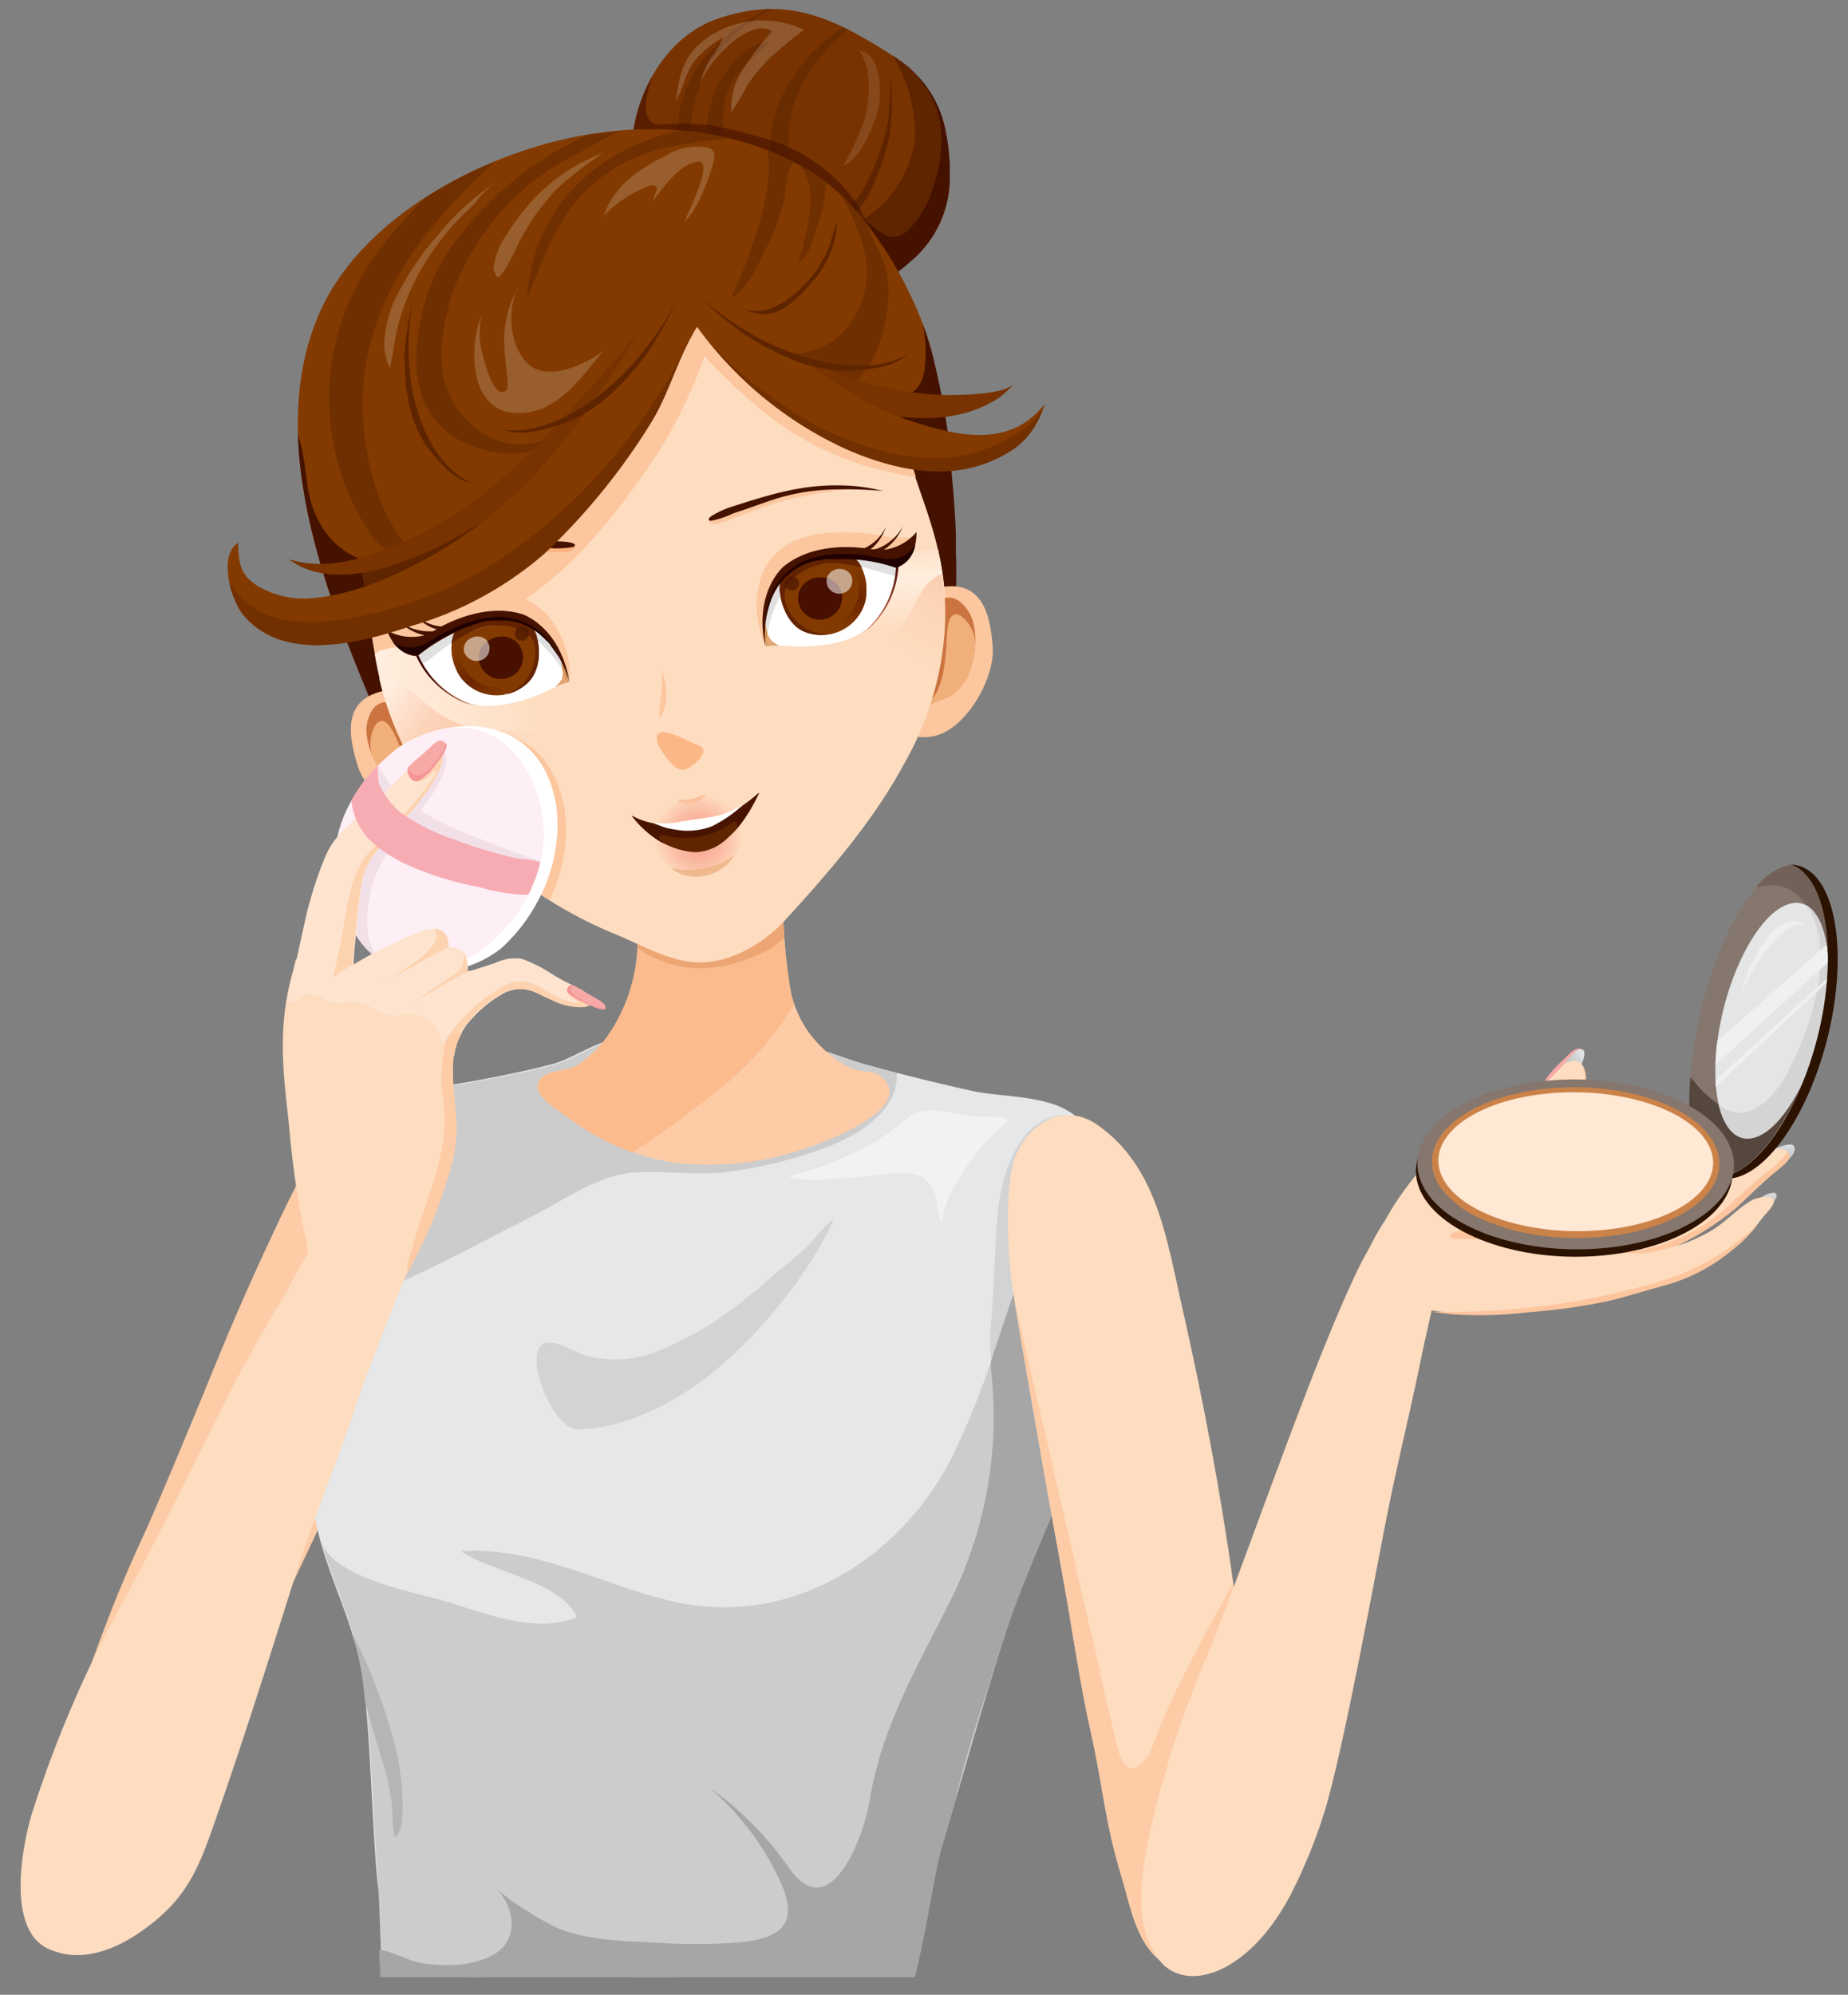 <svg xmlns="http://www.w3.org/2000/svg" xmlns:xlink="http://www.w3.org/1999/xlink" viewBox="-1.93 -0.86 172.62 186.27"><rect x="-1.93" y="-0.86" width="172.62" height="186.27" fill="#808080" stroke="none"/><defs><linearGradient id="a" x1="159.63" y1="101.39" x2="159.6" y2="102.66" gradientUnits="userSpaceOnUse"><stop offset="0" stop-color="#e2e3e4"/><stop offset=".52" stop-color="#d2d3d5"/><stop offset="1" stop-color="#c9cacc"/></linearGradient><linearGradient id="e" x1="163.71" y1="102.27" x2="163.44" y2="104.19" xlink:href="#a"/><linearGradient id="f" x1="164.15" y1="105.84" x2="164.3" y2="107.46" xlink:href="#a"/><linearGradient id="g" x1="162.89" y1="110.43" x2="163.17" y2="111.55" xlink:href="#a"/><linearGradient id="h" x1="146.04" y1="97.8" x2="144.99" y2="98.58" xlink:href="#a"/><linearGradient id="i" x1="16.89" y1="-358.13" x2="32.94" y2="-358.13" gradientTransform="rotate(-10.53 2321.58 -236.897)" gradientUnits="userSpaceOnUse"><stop offset="0" stop-color="#ffeedf"/><stop offset="1" stop-color="#fedcbf"/></linearGradient><linearGradient id="b" x1="26.76" y1="-347.9" x2="16.88" y2="-358.45" gradientTransform="rotate(-10.53 2321.58 -236.897)" gradientUnits="userSpaceOnUse"><stop offset="0" stop-color="#fedcbf"/><stop offset=".31" stop-color="#fdd6b9"/><stop offset=".53" stop-color="#fcceb2"/><stop offset=".67" stop-color="#fdd3ba"/><stop offset=".87" stop-color="#fee2cf"/><stop offset="1" stop-color="#ffeedf"/></linearGradient><linearGradient id="c" x1="1916.15" y1="-357.48" x2="1918.67" y2="-362.84" gradientTransform="matrix(-.98 .18 .18 .98 1993.1 65.36)" gradientUnits="userSpaceOnUse"><stop offset="0" stop-color="#833a00"/><stop offset=".5" stop-color="#6c2500"/><stop offset="1" stop-color="#833a00"/></linearGradient><linearGradient id="d" x1="1918.63" y1="-357.14" x2="1922.53" y2="-362.72" gradientTransform="matrix(-.98 .18 .18 .98 1993.1 65.36)" gradientUnits="userSpaceOnUse"><stop offset="0" stop-color="#d17b53"/><stop offset="1" stop-color="#400400"/></linearGradient><linearGradient id="j" x1="62.9" y1="-356.55" x2="64.07" y2="-365.01" gradientTransform="rotate(-10.53 2321.58 -236.897)" gradientUnits="userSpaceOnUse"><stop offset="0" stop-color="#fedcbf"/><stop offset=".58" stop-color="#ffeedf"/><stop offset="1" stop-color="#fedcbf"/></linearGradient><linearGradient id="k" x1="2004.51" y1="-348.24" x2="1994.63" y2="-358.79" gradientTransform="matrix(-.98 .18 .18 .98 2113.45 43)" xlink:href="#b"/><linearGradient id="l" x1="60.79" y1="-357.36" x2="63.31" y2="-362.71" gradientTransform="rotate(-10.53 2321.58 -236.897)" xlink:href="#c"/><linearGradient id="m" x1="63.27" y1="-357.02" x2="67.17" y2="-362.6" gradientTransform="rotate(-10.53 2321.58 -236.897)" xlink:href="#d"/><radialGradient id="n" cx="43.91" cy="-340.62" r="4.11" gradientTransform="rotate(-10.53 2321.58 -236.897)" gradientUnits="userSpaceOnUse"><stop offset="0" stop-color="#f7a08c"/><stop offset=".23" stop-color="#f8a792"/><stop offset=".57" stop-color="#fabaa2"/><stop offset=".96" stop-color="#fed8bc"/><stop offset="1" stop-color="#fedcbf"/></radialGradient></defs><title>Depositphotos_97741590_01</title><g data-name="Layer 2"><g data-name="Layer 1"><path d="M38.24 105.55c-1.25-3.41-4.55-4.36-7.55-2.47-2.41 1.51-4.81 6.44-6 8.87-2.74 5.76-4.55 9.8-6.95 15.71-.45 1.1-1.11 2.72-1.85 4.49-1.66 4-3.68 8.81-4.44 10.42C8 150 6.61 154.71 3.67 162.43c-1.8 4.74-5.6 13.83 1 17.24 5.83 3 6-2.17 8.06-6 3.38-6.27 7.6-16.38 11.4-24.06Q30 137.7 34.92 125.24c2.5-6.31 5.74-13.12 3.32-19.69z" fill="#fdcba5"/><path d="M89.59 158.41c-.24.72-.48 1.44-.74 2.15-1 3-2.18 5.83-2.92 8.82-.65 2.62-1.71 4.84-1.87 7.57-.13 2.25-.43 4-2.34 5.52-1.62 1.3-4.92.82-6.82.82-3.07 0-5.66.37-8.72.36-3.63 0-7.18.22-10.86 0a85.52 85.52 0 0 0-9.15-.17 25.19 25.19 0 0 1-4.48.24 21.86 21.86 0 0 1-4.05-.6c-3.18-1.41-4-4.47-4.41-9.35-.44-5.4-.56-12.25-1.22-17.64s-3.83-10.47-4.6-15.87c-.34-2.39 1.29-5.5 1.9-7.94a56 56 0 0 0 2-11.74 131.07 131.07 0 0 1 1-13.13c.18-1.25 0-4.39.83-5.3 1.12-1.24 4.45-1.25 6-1.52 3.52-.58 7-1.21 10.5-2.12 1.9-.5 4.14-2.14 6-2.33 1.57-.16 2.25 1.22 3.18 2.19 1.21 1.26 1.8 1.18 3.47.82 2.77-.59 5.47-2 8.27-2.44s5.58 1 8.29 1.77c3.38.93 6.64 1.74 10 2.48 3 .67 7.45.31 9.88 2.53 1.94 1.78 2.9 5.56 3.15 8.07a52 52 0 0 1-1.73 18.83c-1.69 6.17-4.77 11.66-7.13 17.55-1.22 3.45-2.28 6.96-3.43 10.43z" fill="#e6e7e8"/><path d="M71.33 120.41a44 44 0 0 1-6.53 6.77 27.65 27.65 0 0 1-6.56 4A16.16 16.16 0 0 1 52 132.6c-2.54-.11-5.25-7.64-2.92-8.07 1.29-.24 3 1.18 4.36 1.34a10.49 10.49 0 0 0 6.29-.65 32.52 32.52 0 0 0 5.21-2.75 50.63 50.63 0 0 0 5-3.92c1.05-.91 2.16-1.79 3.19-2.69s1.68-2.16 2.82-2.81a37.83 37.83 0 0 1-4.62 7.36z" fill="#d1d3d4"/><path d="M47.7 112.77c3-1.51 6.31-4 9.81-4.16 2.67-.13 5.46.26 8.2 0a41.55 41.55 0 0 0 8-1.79c3.27-1 8.29-3.37 8.13-7.48L79 98.58c-2.71-.74-5.44-2.17-8.29-1.77s-5.5 1.85-8.27 2.44c-1.67.36-2.26.43-3.47-.82-.92-1-1.6-2.36-3.18-2.19-1.9.2-4.14 1.84-6 2.33-3.45.91-7 1.53-10.5 2.12-1.59.26-4.92.28-6 1.52-.83.91-.65 4.05-.83 5.3a129.05 129.05 0 0 0-1 12.91 19.89 19.89 0 0 0 2.48-.88c4.66-1.98 9.17-4.47 13.76-6.77z" fill="#ccc"/><path d="M94.8 120.9a26.16 26.16 0 0 0-.6 4.84c0 1-.08 2.67-1.13 3.21-1.3.67-2.15-1.31-2.36-2.26a17.83 17.83 0 0 1 0-4.59c.11-2.19.25-4.34.35-6.53.16-3.55.43-7.54 2.8-10.39a4.85 4.85 0 0 1 2.88-1.83 2.35 2.35 0 0 1 1.66.19c.91.73 0 2.2-.51 2.88a10.07 10.07 0 0 0-1.59 2.9 6.89 6.89 0 0 0 0 1.43c0 .61-.14 1.2-.22 1.8-.4 2.8-.78 5.58-1.28 8.35z" fill="#d1d3d4"/><path d="M90.12 105.82c.29-.31.59-.62.91-.93s1.19-.85 1.11-1.2-2.79-.25-3.24-.31c-.93-.13-1.89-.33-2.83-.48a4.35 4.35 0 0 0-2.75.31 24.52 24.52 0 0 0-2.13 1.63 20.87 20.87 0 0 1-2.49 1.55c-1.06.52-2.16.92-3.21 1.43a12.18 12.18 0 0 1-2.08.66c-.38.11-1.54.58-1.91.41 1.54.71 4 .32 5.83.24s3.74-.61 5.62-.39a2.6 2.6 0 0 1 2.41 1.7c.31.92.18 2.08.73 2.91.2-2.51 1.73-4.55 3.18-6.5a13.07 13.07 0 0 1 .85-1.03z" fill="#f1f2f2"/><path d="M99.26 119.47c-.61-1.17-2.5-4.55-4.34-4-1.1.35-1.61 2.71-1.89 3.58-.75 2.32-1.47 4.59-2.25 6.85a79.4 79.4 0 0 1-3.64 9c-4.69 9.65-15.12 16.25-26 13.83-6.6-1.46-12.86-5.19-20-4.74 2.73 1.92 9.42 2.85 10.81 6.17-4.33 1.72-9.27-.75-13.44-1.82-2.58-.66-9.56-2.16-10.42-5.28 1.2 4.4 3.46 8.66 4 13.1.66 5.38.78 12.24 1.22 17.64.21 2.56.26 6.52.46 9.93h49.75c1.16-4.71 1.88-10 2.48-12 1.95-6.48 3.74-13 5.79-19.45s4.63-13.11 6.73-19.76a40.87 40.87 0 0 1 1.74-4.24c1.39-3.11.49-5.91-1-8.81z" fill="#ccc"/><path d="M100.88 124.09a14.23 14.23 0 0 0-1.62-4.62c-.15-.29-.38-.71-.67-1.18a3.5 3.5 0 0 0-4-.39 3.2 3.2 0 0 0-1.78 1.94c-.24.6-.58 1.63-.92 2.63s-.89 2.7-1.28 3.84a10.74 10.74 0 0 0 .08 1.19 38.59 38.59 0 0 1-3.88 21.19c-3.09 6.14-6.42 11.78-7.52 18.65-.49 3.06-3.66 12-7.63 6.07a30.53 30.53 0 0 0-7.39-7.4 25.66 25.66 0 0 1 6.47 8.37c2.4 4.85-.09 6-4.87 6.22a53.15 53.15 0 0 1-5.62 0c-3.24-.2-6.94-.15-10-1.38a28 28 0 0 1-6.23-4.05c2 1.51 2.67 4.79.46 6.29-1.89 1.29-4.77 1.36-7 1-1.24-.22-2.31-.9-3.52-1.16a3.13 3.13 0 0 0-.47-.06c0 .85.08 1.7.12 2.52h49.91c1.16-4.71 1.88-10 2.48-12q.63-2.09 1.24-4.19c1.16-5.16 2.94-10.17 4.55-15.26 1.15-3.62 2.7-7.24 4.34-11.19 1.2-2.87 1.45-5.61 2.39-8.57a40.87 40.87 0 0 1 1.74-4.24 7.93 7.93 0 0 0 .62-4.22z" fill="#a6a6a6"/><path d="M34.72 168a11.05 11.05 0 0 0 .23 2.71c.84-.55.72-2.67.72-3.59a24.32 24.32 0 0 0-1-6.08 51.89 51.89 0 0 0-3.24-8.47c-.17-.37-.37-.74-.57-1.11a25.14 25.14 0 0 1 1.1 4.67c.08.61.14 1.24.2 1.89.5 1.68.94 3.39 1.48 5.1a23.74 23.74 0 0 1 1.08 4.88z" fill="#b5b5b5"/><path d="M100.55 104.16c5.68 3.95 6.5 10.81 8 17.29 1.94 8.57 3.53 17 4.75 25.74 1.17 8.33 3.09 16.32 3.82 23.28.42 4 .07 3.92-1.55 7.23-1.15 2.36-5.15 6.48-7.62 5.42-3.62-1.55-4.08-5.28-5.17-8.91-1.55-5.17-1.65-8.17-2.84-13.43-1-4.42-1.77-9.88-2.58-14.34-1.35-7.36-1.81-10.07-3.23-18.21-.45-2.57-1-5.7-1.51-9-.41-2.61-.79-9.66.34-12.23 1.4-3.18 4.64-4.89 7.59-2.84z" fill="#fedcbf"/><path d="M113.27 147.19v-.18c-2.09 3.7-5.61 9.84-7.64 15.45 0 0-2.32 4.91-3.49-1.42l-9.3-40.44c.45 2.78.91 5.41 1.29 7.64 1.42 8.14 1.88 10.85 3.23 18.21.82 4.46 1.58 9.92 2.58 14.34 1.19 5.26 1.29 8.26 2.84 13.43 1.09 3.63 1.55 7.36 5.17 8.91 2.47 1.06 6.47-3.07 7.62-5.42.54-1.1.93-1.82 1.21-2.45l.33-4.88c-.77-6.94-2.68-14.9-3.84-23.19z" fill="#fdcba5"/><path d="M159.46 103.8a4.21 4.21 0 0 0 1.22-1.41c.26-.4.17-.92-.41-.7a6.34 6.34 0 0 0-1.06.67c-.3.19-.68.34-.79.73-.17.6.58.97 1.04.71z" fill="url(#a)"/><path d="M163.45 104.79a3.83 3.83 0 0 0 1.25-1.42c.29-.45.32-1.2-.37-1.06a3.52 3.52 0 0 0-1.33.62 1.68 1.68 0 0 0-.77 1c-.23.64.71 1.16 1.22.86z" fill="url(#e)"/><path d="M164 108.27a4 4 0 0 0 1.48-1.25c.34-.41.38-1.09-.32-1a3.57 3.57 0 0 0-1.39.47 1.67 1.67 0 0 0-.87.88c-.28.63.53 1.14 1.1.9z" fill="url(#f)"/><path d="M162.88 112.26a3.49 3.49 0 0 0 1-1.1c.23-.31.23-.68-.25-.63a2.27 2.27 0 0 0-.94.37 1.25 1.25 0 0 0-.59.67.55.55 0 0 0 .78.69z" fill="url(#g)"/><path d="M144.24 100.07c-.31.07-.94.17-1.14-.17s.46-.89.68-1.16a14.15 14.15 0 0 1 1-1.16c.44-.43 1.44-.87 1.27.15a3.61 3.61 0 0 1-.85 1.75 1.8 1.8 0 0 1-.96.59z" fill="url(#h)"/><path d="M146.36 110.89c-.94.15-2.25.7-3.11.05a1.66 1.66 0 0 1-.25-2.64 6.4 6.4 0 0 1 2.73-1.38c1.14-.3 3.3-.83 4.55-1.21a24.27 24.27 0 0 0 3.63-1.41c1.34-.65 3-1.49 4.37-2 .42-.16 2.55-.91 2.14.24a4.42 4.42 0 0 1-1.11 1.46c-.44.36-.93.73-1.38 1.07-2.79 2.1-5.92 3.41-9 5a8 8 0 0 1-2.57.82z" fill="#fedcbf"/><path d="M154.72 114.09a11.74 11.74 0 0 0-1.37-2.86 12.61 12.61 0 0 0-1.5-2.14c-.54-.68-.84-1.35-1.63-1.72a7.88 7.88 0 0 0-4.91-.45 33.41 33.41 0 0 1-5.06.62h-.39c.64-.6 1.31-1.18 2-1.75a20.34 20.34 0 0 0 3.13-3.07 5.51 5.51 0 0 0 1.2-2.67c.12-1-.38-2.18-1.55-1.78-.9.31-1.38 1.32-2.13 1.86-1 .7-1.8 1.53-2.74 2.24a15.18 15.18 0 0 1-4.6 2.61 12.81 12.81 0 0 0-4.49 3.5 26.57 26.57 0 0 0-3.21 4.58 22.08 22.08 0 0 0-1.43 2.49l-.84 1.54c-4.41 8.88-10.64 27.54-14.44 36.8a92.52 92.52 0 0 0-5.45 17.16c-.56 3.08-1.5 7.4.87 10.88s8.36 1.79 12.36-5.7a48.68 48.68 0 0 0 3.36-8.27c1.79-6.24 4.18-19.43 5.67-27 1-5.09 2.26-10.11 3.29-15.2.18-.89.55-2.45.94-4.27.71.12 1.44.2 2.22.28a38.85 38.85 0 0 0 7-.16 54.52 54.52 0 0 0 7.16-1 27.61 27.61 0 0 0 3.28-.92 14.94 14.94 0 0 0 1.42-.58 2.84 2.84 0 0 0 1.17-1.45 5.8 5.8 0 0 0 .67-3.57z" fill="#fedcbf"/><path d="M146.36 110.89a8 8 0 0 0 2.58-.83c3.07-1.59 6.2-2.9 9-5 .46-.34.94-.71 1.38-1.07a4.42 4.42 0 0 0 1.11-1.46c.1-.3 0-.46-.12-.55 0 .11 0 .26-.1.4a3.94 3.94 0 0 1-1.49 1.58 20.45 20.45 0 0 1-4 2.39c-.82.38-1.56.87-2.38 1.23-1.21.54-2.56.74-3.76 1.28a19.1 19.1 0 0 1-2.06.7 4.15 4.15 0 0 0-1.55.72c-.85.98 1.03.66 1.39.61z" fill="#fcc59d"/><path d="M150.19 113.22c-1 .16-2.74 1.07-3.64.39s-4-2.57-.83-4.8c.17-.12 1.14 1 1.14 1a28.55 28.55 0 0 0 3.53-.71 37.63 37.63 0 0 0 7.13-3.28c1.39-.94 3-2.24 4.57-2.69.57-.16 1.79-.32 2.25.14s-.48 1.37-.93 1.73c-1.41 1.14-2.69 2.43-4 3.65a13.75 13.75 0 0 1-4.3 2.5 25.15 25.15 0 0 0-2.3 1.12 7.61 7.61 0 0 1-2.62.95z" fill="#fedcbf"/><path d="M150.19 113.22a7.61 7.61 0 0 0 2.6-1 25.15 25.15 0 0 1 2.3-1.12 13.75 13.75 0 0 0 4.3-2.5c1.33-1.22 2.6-2.52 4-3.65.43-.34 1.41-1 1-1.62a1.54 1.54 0 0 1-.22.45 13.78 13.78 0 0 1-1.66 1.44c-.71.63-1.44 1.31-2.2 1.87-.58.43-1.1 1-1.71 1.38a16.81 16.81 0 0 1-3.18 1.68c-.69.29-1.4.51-2.09.81a37 37 0 0 1-3.81 1.31 9.4 9.4 0 0 0-1.18.33c-.16.06.18.27.05.36s0 .18.07.19c.92.67.74.23 1.73.07z" fill="#fcc59d"/><path d="M150.83 116.83a2.77 2.77 0 0 1-2.45-.5c-.84-.62-.93-3.24.21-3.4a11.58 11.58 0 0 0 3.08-.64 36 36 0 0 0 6.83-3.14 16.85 16.85 0 0 1 4.38-2.58c.54-.15 1.71-.31 2.15.13s-.46 1.31-.89 1.66c-1.35 1.09-2.58 2.33-3.85 3.5a25.59 25.59 0 0 1-5.6 3.6 4.78 4.78 0 0 0-1 .49 9.25 9.25 0 0 1-2.86.88z" fill="#fedcbf"/><path d="M150.83 116.83a9.25 9.25 0 0 0 2.88-.87 4.78 4.78 0 0 1 1-.49 25.59 25.59 0 0 0 5.6-3.6c1.27-1.17 2.49-2.41 3.85-3.5.43-.35 1.45-1.07.9-1.65a9.45 9.45 0 0 1-1.91 1.85 22.54 22.54 0 0 0-1.76 1.5c-.49.46-1 .87-1.5 1.34a17.09 17.09 0 0 1-9.2 4.57c-.47.07-.94.07-1.42.1a3.14 3.14 0 0 0-.91.23 2.77 2.77 0 0 0 2.47.52z" fill="#fcc59d"/><path d="M149.15 114.17a4.17 4.17 0 0 1-.14 2.46 16.26 16.26 0 0 0-1.55-5.38 12.08 12.08 0 0 0-1-1.68 10.75 10.75 0 0 0-1.6-1.33c2.41.76 4.02 3.44 4.29 5.93z" fill="#fcc59d"/><path d="M160.61 115.2c-.39.36-.8.7-1.23 1A16.69 16.69 0 0 1 154 119c-3.26.93-7 2.11-10.37 2a2.23 2.23 0 0 1-2-1.11 3.52 3.52 0 0 1-.5-1.43c-.21-1.35.26-3.4 1.59-4 .79-.38 1.34 0 2.1.19a21.35 21.35 0 0 1 2.91.92 8.51 8.51 0 0 0 5.7.23 15 15 0 0 0 4.42-1.7c1.38-.8 2.45-2.06 3.83-2.87.52-.3 2.69-.75 1.94.49-.26.44-.67.82-1 1.24a15.87 15.87 0 0 1-2.01 2.24z" fill="#fedcbf"/><path d="M141.61 114.83h-6.95a2.24 2.24 0 0 1-.94-.06c-.7-.35.58-.68.84-.72a14.32 14.32 0 0 1 2.32-.12c2.11 0 4.08.48 6.14-.23 1.51-.53 2.79-1.65 2.33-3.39-.12-.44-.83-1.43-.56-1.89.37-.64 1.68 1 1.93 1.33a12.35 12.35 0 0 1 2 3.4 5.09 5.09 0 0 1 .5 2.87c-.23.59-2.83-.53-3.29-.67a14.56 14.56 0 0 0-4.32-.52z" fill="#fcc59d"/><path d="M146.17 100.08a1.84 1.84 0 0 0-.57-1.68 1.74 1.74 0 0 1 .41.86c.23 1.44-1.2 3-2.09 3.91a30.13 30.13 0 0 1-3.08 2.79c-.67.54-1.65.85-2.13 1.61a1.62 1.62 0 0 0-.08.15 5.79 5.79 0 0 0-.5 1.88 5.62 5.62 0 0 1-.3 1.22c-.28.68-.69 1.26-.95 1.93a8.6 8.6 0 0 0 1.9-3.39 12.47 12.47 0 0 1 .51-1.24 1.83 1.83 0 0 1 .31-.44s.21-.09.25-.12.16-.19.3-.26c.55-.5 1.12-1 1.69-1.48a20.34 20.34 0 0 0 3.13-3.07 5.51 5.51 0 0 0 1.2-2.67z" fill="#fdcfac"/><path d="M144.21 98c.47-.45.93-1.1 1.67-.92-.38-.09-.87.47-1.1.69a22.48 22.48 0 0 1-2.4 2.52c-.17-.07.25-.62.37-.78a13.08 13.08 0 0 1 1.46-1.51z" fill="#f7a9a8"/><path d="M141 121.66a54.52 54.52 0 0 0 7.16-1c.83-.18 1.66-.41 2.47-.66 1.14-.31 2.26-.64 3.33-.94a16.69 16.69 0 0 0 5.42-2.79c.43-.34.84-.68 1.23-1a16 16 0 0 0 1.64-1.77 23.25 23.25 0 0 1-9.89 5.52 68 68 0 0 1-20.58 2.59c.71.12 1.44.2 2.22.28a38.85 38.85 0 0 0 7-.23z" fill="#fcc59d"/><path d="M71.79 90.83a50.43 50.43 0 0 1-.54-5.62c0-2.81.69-4.85-1.78-6.67-1.56-1.16-2.82-.81-4.59-.67s-4.5-.48-6.17.83c-1.85 1.46-1.22 5.35-1.09 7.44a15.6 15.6 0 0 1-2.94 9.95 10.3 10.3 0 0 1-2.87 2.63c-1 .5-2.81.28-3.4 1.42s1.4 2.37 2.27 3a22.55 22.55 0 0 0 10.22 4.55 27.42 27.42 0 0 0 12.17-1.24c1.76-.54 11-3.92 7.18-6.88-.56-.43-1.86-.34-2.55-.62a9.56 9.56 0 0 1-2.85-2 10.08 10.08 0 0 1-3.06-6.12z" fill="#fdcba5"/><path d="M72.24 92.91a10.39 10.39 0 0 1-.45-2.08 50.43 50.43 0 0 1-.54-5.62c0-1.92.32-3.49-.26-4.87a16.63 16.63 0 0 0-2-.75 22 22 0 0 0-11 0c-1 1.79-.5 4.81-.39 6.57a15.6 15.6 0 0 1-2.94 9.95 10.3 10.3 0 0 1-2.87 2.63c-1 .5-2.81.28-3.4 1.42s1.4 2.37 2.27 3a24.38 24.38 0 0 0 6.48 3.6 96.31 96.31 0 0 0 8-5.81 29.52 29.52 0 0 0 7.1-8.04z" fill="#fbbb8d"/><path d="M71.33 83a3 3 0 0 0-.81-.55 5.87 5.87 0 0 0-3.35-.22 76 76 0 0 0-7.63 1.46c-.38.1-1.24.24-2.07.48 0 .71.11 1.38.15 1.93a13.46 13.46 0 0 1 0 1.57 10.37 10.37 0 0 0 4.66 1.82 11.85 11.85 0 0 0 5-.58 15.65 15.65 0 0 0 2.65-1.15 5.91 5.91 0 0 0 1.38-1.06c0-.51-.06-1-.06-1.54 0-.73.05-1.44.08-2.16z" fill="#eca573"/><path d="M86.77 16.19a10.17 10.17 0 0 1-3.7 7.39c-2.65 2.42-3.91 2.09-7.16 1a60.49 60.49 0 0 0-7.25-1.48c-4.91-.98-11.35-3.1-11.59-9.1C56.86 8.75 59.9 2.72 65 .93s9-.92 13.47 1.6c3.8 2.17 6.72 4 7.81 8.4a20 20 0 0 1 .49 5.26z" fill="#783300"/><path d="M83.07 23.59a10.17 10.17 0 0 0 3.7-7.39 20 20 0 0 0-.47-5.27 10.62 10.62 0 0 0-4.88-6.62 13.61 13.61 0 0 1 2.1 7.87 10.4 10.4 0 0 1-8.77 8.9c1.42 1.19 2.53 2.91 3.86 4.27 1.54.24 2.69-.14 4.46-1.76z" fill="#5f2400"/><path d="M71.4 7.55a12.88 12.88 0 0 0-.88 9.5 4.8 4.8 0 0 0 1 2.26c1.57 1.42.51-4.49.4-5 0-.23-.08-.46-.11-.69a11 11 0 0 1 1.46-7.06 16.53 16.53 0 0 1 4-4.63l-.49-.25a17.06 17.06 0 0 0-5.38 5.87z" fill="#692b00"/><path d="M64.53 3.84a10.59 10.59 0 0 0-2.85 9.92 9.66 9.66 0 0 0 .84 2.71c.57 1.13 3.52 4.25 5 2.72.84-.89-.41-2.83-.73-3.73-1-2.73-1.83-5.31-.6-8.09C67 5.38 68.67 4.48 70 3c-2.22.11-4.26 2.69-5.08 4.54a11.53 11.53 0 0 0-.82 3.19c-.11 1 .2 2.13-.11 3-2.93-.19-.54-7.23.25-8.47A17.45 17.45 0 0 1 70.07 0h-.47l-.84.5a20.07 20.07 0 0 0-4.23 3.34z" fill="#692b00"/><path d="M73.08 2l.09-.07A9 9 0 0 0 63.7 3c-1.87 1.49-2.2 3.36-2.51 5.59.87-1.52.93-3.11 2.33-4.37a8.49 8.49 0 0 1 2.11-1.58 10.38 10.38 0 0 1-1.16 1.93 8 8 0 0 0-1 2.27A11.94 11.94 0 0 1 67 2.67c.77-.51 2.32-1.34 3.16-.59A26.65 26.65 0 0 0 67 6.42a6.72 6.72 0 0 0-.62 3.2 20.31 20.31 0 0 0 1.5-2.52A15.59 15.59 0 0 1 70 4.55c1-.9 2-1.77 3.08-2.55z" fill="#fff" opacity=".18"/><path d="M80 9.76c.46-1.43.55-5.65-1.71-5.91 1.31 1.59 1 4.6.54 6.43a25.8 25.8 0 0 1-2 4.35c1.65-.77 2.6-3.21 3.17-4.87z" fill="#fff" opacity=".11"/><path d="M74.6 19.11c.73.74 2.26-.19 2.78-.65a7.59 7.59 0 0 0 1.72-2.39 21.36 21.36 0 0 0 1.9-5.56 23.65 23.65 0 0 0 .18-4.29 16.58 16.58 0 0 1-.72 8.15c-.58 1.46-1.15 3.24-2.23 4.32a3.19 3.19 0 0 1-3.77.45z" fill="#5f2400"/><path d="M83.07 23.59a10.17 10.17 0 0 0 3.7-7.39 20 20 0 0 0-.47-5.27 9.92 9.92 0 0 0-2.6-4.76c.36.61.92 1.19 1.16 1.61A8.52 8.52 0 0 1 86 12.11a12.85 12.85 0 0 1-.82 4.65 8.82 8.82 0 0 1-2.42 4c-1.45 1.16-2.31.16-3.51-.72a3.26 3.26 0 0 0-.59-.35c-.24.15-.48.28-.72.41a3.81 3.81 0 0 0 .24 1.21c.31.93.73 1.82 1 2.77.14.46.24.92.35 1.37 1.13-.08 2.14-.58 3.54-1.86z" fill="#451200"/><path d="M78.18 18.26a15.61 15.61 0 0 0-8.4-6.11c-1.71-.51-3.54-1-5.27-1.3a22.87 22.87 0 0 0-4.71-.08c-2 0-1.48-2.54-.75-4.6a14.84 14.84 0 0 0-2 7.83 7.83 7.83 0 0 0 4.26 6.59c1.51.39 3 .75 4.49 1.15 2.21.61 4.61 1.51 7 2.1.58.11 1.16.23 1.73.37a15.24 15.24 0 0 0 2.07.22c3.64.14 2.92-4.14 1.58-6.17z" fill="#451200" opacity=".6"/><path d="M87.23 49c.19 5.44.62 13.82-5.14 16.88a45.6 45.6 0 0 1-8.86 3.27c-4.55 1.3-9 2.79-13.68 3.65A54.37 54.37 0 0 1 49.39 74c-3.79 0-7.32.37-10.62-1.87a18.88 18.88 0 0 1-6.47-8.53c-4.3-10.3-9.15-23.86-4.54-34.88 3.49-8.37 13.12-13.92 21.44-16.19s17.56-1.82 24.95 2.87c5.11 3.25 9.71 11.34 11.08 17.08a85.51 85.51 0 0 1 2 16.52z" fill="#833a00"/><path d="M85.22 32.47a25.79 25.79 0 0 0-.94-3 13.33 13.33 0 0 1 .13 4.32c-.65 3.85-4.48 1.69-7.12 2.35A2 2 0 0 0 76 39.2c.38.74 1.23 1.24 1.73 1.91a19 19 0 0 1 2 3.38 30.64 30.64 0 0 1 2.19 6.79c.41 2.26-.24 4.63 2.07 6.15a2.33 2.33 0 0 0 3.19-.62 41.74 41.74 0 0 0 .18-6v-1.78c-.11-3.09-.44-6.12-.71-9.17a69.32 69.32 0 0 0-1.43-7.39z" fill="#451200"/><path d="M46.93 58c2.16-2.78 5.06-6 6.3-9.37 1.34-3.6 3.93-7.76 3.88-11.68-1.91 1.11-3.33 3.39-5 4.88a70.28 70.28 0 0 1-6.33 4.92 30.25 30.25 0 0 1-8.34 4.61c-5 1.54-9.26-.83-10.46-5.88-.35-1.5-.44-4.06-1.08-5.67.29 8.19 3.48 16.76 6.4 23.79l.21.51c5.12 4.79 11.17-1.95 14.42-6.11z" fill="#451200"/><path d="M31.46 70.59c.84 2.82 5.24 6.44 8.33 5.74 5.11-1.17 1.86-7.23-.23-9.43-1.76-1.85-3.69-4.11-6.48-3-3.03 1.1-2.33 4.33-1.62 6.69z" fill="#fcc69e"/><path d="M39 70.75c-.77-1.86-1.4-3.9-2.93-5.21a3.2 3.2 0 0 0-.7-.43c-.94-.48-1.78-.63-2.48.27a3.58 3.58 0 0 0-.54 2.55c.37 2.63 2.5 5.63 5 5.62.86 0 2-.15 2.64.62a10.58 10.58 0 0 0-1-3.32z" fill="#f1af7a"/><path d="M39 70.75c-.77-1.86-1.4-3.9-2.93-5.21a3.2 3.2 0 0 0-.7-.43c-.94-.48-1.78-.63-2.48.27a3.58 3.58 0 0 0-.54 2.55 7.36 7.36 0 0 0 .49 1.74 3.43 3.43 0 0 1 .31-2.84c1.05-1.37 2 1.45 2.36 2.22.7 1.43 1.76 3.65 3.29 4.16a1 1 0 0 0 1.06-.12 18 18 0 0 0-.86-2.24z" fill="#cb743f"/><path d="M90.8 59.57c.22 2.93-2.58 7.9-5.72 8.35-5.19.75-4.33-6.08-3.17-8.88 1-2.36 2-5.16 5-5.16 3.2-.01 3.7 3.22 3.89 5.69z" fill="#fcc69e"/><path d="M83.82 62.43c0-2-.09-4.14.85-5.92a3.2 3.2 0 0 1 .5-.66c.7-.78 1.44-1.22 2.41-.63A3.58 3.58 0 0 1 89 57.41c.6 2.59-.31 6.15-2.68 7-.81.3-1.88.57-2.24 1.53a10.49 10.49 0 0 1-.26-3.46v-.05z" fill="#f1af7a"/><path d="M83.82 62.43c0-2-.09-4.14.85-5.92a3.2 3.2 0 0 1 .5-.66c.7-.78 1.44-1.22 2.41-.63A3.58 3.58 0 0 1 89 57.41a7.2 7.2 0 0 1 .17 1.8 3.41 3.41 0 0 0-1.31-2.54c-1.47-.9-1.32 2.07-1.4 2.92-.14 1.58-.33 4-1.57 5.06a1 1 0 0 1-1 .27 17.15 17.15 0 0 1 0-2.39s-.07-.07-.07-.1z" fill="#cb743f"/><path d="M85.74 50.71c-1-4.46-2.6-7.22-3.4-11.73.09.49-.1-.49 0 0a5.81 5.81 0 0 1-1 0 25.62 25.62 0 0 1-8.91-3.29 32.51 32.51 0 0 1-10.55-9.8A23.28 23.28 0 0 0 58.44 31a67 67 0 0 1-19.3 22.43c-1.47 1.06-4.44 3-6.64 2.8a49.57 49.57 0 0 0 1.78 8.85c2.5 7.35 6.89 12.54 13.31 16.92a39.42 39.42 0 0 0 7.78 4.3c2.51 1 5.16 2.64 7.93 2.71 2.93.07 6-1.7 8-3.83 8.13-8.88 17.59-20 14.44-34.47z" fill="#fedcbf"/><path d="M63 70.41c-1.25 1.11-1.82.57-2.69-.55-.37-.47-1.46-1.91-.53-2.34.51-.23 2.5.77 3 1s1 .32 1 .75-.5.91-.78 1.14z" fill="#fbb786"/><path d="M60.3 64.24a5.37 5.37 0 0 0-.39-2.41 18.94 18.94 0 0 1-.07 2.29 8.64 8.64 0 0 0-.15 2.16 4 4 0 0 0 .61-2.04z" fill="#fcc69e"/><path d="M69.55 45.91c-.65.2-1.27.53-1.93.67s-1.24.24-1.86.43c-.39.12-1 .24-1.31.58-.41.53.52.54.82.44.52-.18 1-.38 1.54-.58 1.43-.54 2.83-1.1 4.32-1.51a41.94 41.94 0 0 1 6-1.08c-.63-.49-1.93-.2-2.66-.13a18.64 18.64 0 0 0-3.48.75z" fill="#fcc69e"/><path d="M70.1 45.86a19.66 19.66 0 0 1 5.49-1 40.39 40.39 0 0 1 5 .13c-1.32-.28-.94-.21-1.32-.28a17.05 17.05 0 0 0-2-.22c-3.92-.2-6.91.69-11.1 2.05-.33.11-2.49 1-1.75 1.24a8 8 0 0 0 2.11-.69c1.06-.34 2.55-.88 3.57-1.23z" fill="#451200"/><path d="M36.8 59.83a4.86 4.86 0 0 1-2.25-1.37c.62-.35 1.36-.47 2-.83s1.07-.67 1.63-1a19.42 19.42 0 0 1 4.7-1.8c2.71-.54 5.08 0 6.73 2.27 1.11 1.51 2 4.07 1.58 5.76-3.89-.36-8.12-.12-11.75-1.9-.89-.39-1.72-.78-2.64-1.13z" fill="#fcc69e"/><path d="M39.88 58.92A37.32 37.32 0 0 0 48 54.49c4.4-3.25 7.83-7.66 10.88-12.07a46.76 46.76 0 0 0 5-10 54.86 54.86 0 0 0 5.8 5.4 28.8 28.8 0 0 0 13.94 5.85l-.3-.94a33.8 33.8 0 0 1-1-3.74h-.92a25.62 25.62 0 0 1-8.91-3.29 32.51 32.51 0 0 1-10.55-9.8 23.28 23.28 0 0 0-3.5 5.1 67 67 0 0 1-19.3 22.43c-1.47 1.06-4.44 3-6.64 2.8.21 1.43.41 2.88.66 4.3a29.07 29.07 0 0 0 6.72-1.61z" fill="#fcc69e"/><path d="M46.25 50.24c.68-.05 1.38 0 2-.06s1.25-.22 1.89-.27a2.71 2.71 0 0 1 1.43.07c.57.34-.29.69-.61.7h-1.64c-1.53 0-3 0-4.57.14a42.25 42.25 0 0 0-6 1.14c.41-.68 1.73-.87 2.43-1.07a18.78 18.78 0 0 1 3.52-.54z" fill="#fab17d"/><path d="M45.72 50.39a19.64 19.64 0 0 0-5.47 1.07 40.79 40.79 0 0 0-4.63 1.93c1.13-.73.8-.54 1.13-.73a16.47 16.47 0 0 1 1.74-.9c3.58-1.6 6.69-1.84 11.1-2.08.35 0 2.68 0 2.08.52a8.06 8.06 0 0 1-2.21.12c-1.08 0-2.67.03-3.74.07z" fill="#451200"/><path d="M34.88 63.59c.52.36 1.06.69 1.6 1 .95.57 1.82 1.23 2.81 1.75a11.13 11.13 0 0 0 2.72 1 7.31 7.31 0 0 0 1.24 0c.43 0 .85.15 1.28.18a15.17 15.17 0 0 0 2.25.07 5.74 5.74 0 0 0 2.46-.51 1.91 1.91 0 0 0 .66-2 2.08 2.08 0 0 0-2.06-1.64c-2.44 0-4.86.2-7.21-.62a4.18 4.18 0 0 1-1.58-1c-.79-.78-1.35-2.3-2.65-2.34a9 9 0 0 0-2.32.27 2.09 2.09 0 0 0-1 .48 34.69 34.69 0 0 0 .8 3.63L34 64c.08.1.8-.47.88-.41z" fill="url(#i)"/><path d="M46.8 72.58a7 7 0 0 0 .2-3.22c-.19-.95-.42-1.77-1.46-2-.78-.14-1.57.05-2.35-.07a10.31 10.31 0 0 1-4.17-1.55c-1-.65-1.79-1.54-2.74-2.24-.62-.46-1.91-1.31-2.78-1a26.16 26.16 0 0 0 .71 2.54 31 31 0 0 0 7.94 12.58 5.2 5.2 0 0 0 1.1-.14c2.14-.48 3.04-3.08 3.55-4.9z" fill="url(#b)"/><path d="M48.71 63.88a15.72 15.72 0 0 1 2.53-1c-.28-2.07-1.75-4.9-3.72-5.8-3.49-1.59-7.69.75-10.65 2.47a8.52 8.52 0 0 0 4.92 5.24c2.21.66 4.89-.05 6.92-.91z" fill="#fff"/><path d="M50.55 62.55a2.68 2.68 0 0 0 0-1.47 1.46 1.46 0 0 0-.11-.36c0-.1-.37-.48-.12-.45h.08a8.83 8.83 0 0 1 .82 2.59 8.63 8.63 0 0 0-1.34.46l.07-.07a2.73 2.73 0 0 0 .6-.7z" fill="#e1a673"/><path d="M47.26 63a3 3 0 0 0 .72-.94 4.42 4.42 0 0 0 .43-1.79 5.89 5.89 0 0 0-.16-1.53 2.21 2.21 0 0 0-1.77-1.82 12.93 12.93 0 0 0-1.6-.31 6.09 6.09 0 0 0-1.65.14c-1.11.25-2.39.55-2.82 1.72a4.5 4.5 0 0 0 .21 3 3.84 3.84 0 0 0 .64 1.1 4.21 4.21 0 0 0 3.36 1.46A4.32 4.32 0 0 0 47.26 63z" fill="#833a00"/><path d="M47.52 57.1c2 .9 3.45 3.73 3.72 5.8h-.06c-.22-.38-.36-.85-.58-1.21a9.14 9.14 0 0 0-1.1-1.5c-1.18-1.28-2.44-2.59-4.28-2.75A7.76 7.76 0 0 0 41 58.68 18.41 18.41 0 0 0 39.12 60c-.6.44-.91.74-1.55 1.13a7.27 7.27 0 0 1-.7-1.56c2.95-1.72 7.13-4.06 10.65-2.47z" fill="#e0e0e0"/><path d="M46.35 59.12a2 2 0 0 1-.73 3.28 2.09 2.09 0 0 1-2.78-1.4 1.88 1.88 0 0 1 1.08-2.16 2.11 2.11 0 0 1 2.43.28z" fill="#3e0a00" opacity=".87"/><path d="M43.47 58.87a1.17 1.17 0 0 1-.47 1.92 1.22 1.22 0 0 1-1.58-.79 1.1 1.1 0 0 1 .63-1.26 1.23 1.23 0 0 1 1.42.13z" fill="#fff" opacity=".54"/><path d="M50.46 60.72c0-.1-.37-.48-.12-.45h.08q.15.31.28.63v.05c.08.21.16.42.22.63.06.2.12.4.16.59v.12c0 .19.08.38.1.56h-.06c-.2-.34-.33-.75-.52-1.1a7.41 7.41 0 0 0-.09-.74 1.46 1.46 0 0 0-.05-.29z" fill="#d9914f"/><path d="M41.26 62.6a3.84 3.84 0 0 1-.64-1.1 4.5 4.5 0 0 1-.21-3c0-.07.07-.13.1-.2a1.43 1.43 0 0 1 .74 0h.11a3.11 3.11 0 0 0-.39.91 3.44 3.44 0 0 0 0 1.17 3.64 3.64 0 0 0 1.21 2.11 3.84 3.84 0 0 0 1.82.81c.32.06.84 0 1.08.26a.55.55 0 0 1 .14.44 3.89 3.89 0 0 1-.62.07 4.21 4.21 0 0 1-3.34-1.47z" fill="url(#c)"/><path d="M47.26 63a3 3 0 0 0 .72-.94 4.42 4.42 0 0 0 .43-1.79 5.89 5.89 0 0 0-.16-1.53 2.21 2.21 0 0 0-1.77-1.82 12.93 12.93 0 0 0-1.6-.31 6.09 6.09 0 0 0-1.65.14c-1.11.25-2.39.55-2.82 1.72a3 3 0 0 0-.16.77 4.32 4.32 0 0 1 1-.66c.27-.16.55-.31.82-.45a6.29 6.29 0 0 1 1.59-.53 5.67 5.67 0 0 1 3.14.4 2 2 0 0 1 1.27 2 4.13 4.13 0 0 1-1.3 3.11 4.88 4.88 0 0 1-1.47.89l-.37.07A4.33 4.33 0 0 0 47.26 63z" fill="#632300"/><path d="M46.16 58.25a.65.65 0 0 0 1.22.38c.52-1.02-1.11-1.38-1.22-.38z" fill="#4e1900" opacity=".75"/><path d="M41.79 64.81a6.11 6.11 0 0 0 .81.17 6.3 6.3 0 0 1-1.07-.2 8.5 8.5 0 0 1-4.88-5.13h.24a8.5 8.5 0 0 0 4.9 5.16z" fill="url(#d)"/><path d="M46.93 56.52c-3.05-1-6.28.4-7.63 1.12a4.12 4.12 0 0 1-2.56-1.19 4.37 4.37 0 0 0 1.77 1.34l.35.1-.22.13-.12.07a1.27 1.27 0 0 1-.25 0 4.61 4.61 0 0 1-3-1 4.89 4.89 0 0 0 2.12 1.29l.33.08a4.69 4.69 0 0 1-3.51-.46c1 2.6 2.87 2.4 2.87 2.4A17.22 17.22 0 0 1 43 57.28c6.57-1.6 8.27 5.62 8.27 5.62-.83-5.21-4.34-6.38-4.34-6.38z" fill="#451200"/><path d="M34.76 59.05l.23.15a2.59 2.59 0 0 0 1.64.39 3.27 3.27 0 0 0 1.22-.37c.17-.09.33-.2.5-.3s.32-.16.47-.27a3.91 3.91 0 0 1 .54-.32 10.18 10.18 0 0 1 1.14-.53 10.51 10.51 0 0 1 3.8-1.06 6.34 6.34 0 0 1 4.3 1.46 8.1 8.1 0 0 1 .83.92 6.41 6.41 0 0 1 .8 1.37 8.48 8.48 0 0 0-.73-1.07v-.06l-.23-.28-.12-.08-.25-.25-.07-.07-.33-.3-.38-.29L48 58l-.31-.19-.14-.08-.29-.15-.16-.07-.31-.13-.15-.06-.44-.13h-.05a4.57 4.57 0 0 0-.52-.09h-2.01c-.22 0-.44.08-.67.13l-.19.06c-.35.1-.7.24-1 .36a14.83 14.83 0 0 0-4.64 2.65 2.69 2.69 0 0 1-2.36-1.25z" fill="#200000"/><path d="M85.74 50.71v-.21a2.3 2.3 0 0 0-1-.06 9 9 0 0 0-2.26.58c-1.19.5-1.18 2.12-1.63 3.13a4.17 4.17 0 0 1-1.12 1.5c-1.9 1.61-4.24 2.26-6.51 3.17a2.08 2.08 0 0 0-1.33 2.27 1.91 1.91 0 0 0 1.33 1.62 5.72 5.72 0 0 0 2.48-.41 15.06 15.06 0 0 0 2.07-.88c.39-.19.74-.44 1.13-.63a7.74 7.74 0 0 0 1.1-.49 11.12 11.12 0 0 0 2.18-1.92c.73-.84 1.31-1.76 2-2.64.38-.49.77-1 1.13-1.52 0-.07.79.15 1 .12a26.86 26.86 0 0 0-.57-3.63z" fill="url(#j)"/><path d="M84 54.69c-.63 1-1.05 2.12-1.75 3.07a10.3 10.3 0 0 1-3.34 2.95c-.68.39-1.49.5-2.16.91-.9.55-.82 1.4-.66 2.35a7 7 0 0 0 1.37 2.92c1.13 1.51 2.9 3.6 5 3.33h.19a28.19 28.19 0 0 0 3.45-17.46c-.88.11-1.74 1.29-2.1 1.93z" fill="url(#k)"/><path d="M81.88 51.46a4.87 4.87 0 0 0 1.61-2.09c-.7-.1-1.44 0-2.16-.05s-1.24-.25-1.86-.31a19.46 19.46 0 0 0-5 0c-2.73.47-4.73 1.84-5.46 4.54a8.84 8.84 0 0 0 .6 5.94c3.5-1.73 7.54-3 10.29-6 .61-.71 1.24-1.38 1.98-2.03z" fill="#fcc69e"/><path d="M72.29 59.5a15.68 15.68 0 0 0-2.72 0c-.49-2-.12-5.2 1.39-6.75 2.69-2.74 7.45-2.06 10.82-1.52.17 2.21-.93 5.31-2.71 6.66s-4.58 1.69-6.78 1.61z" fill="#fff"/><path d="M70.1 58.92a2.65 2.65 0 0 1-.55-1.36 1.36 1.36 0 0 1 0-.37c0-.11.17-.58 0-.46a.17.17 0 0 0-.06.06 8.8 8.8 0 0 0 .16 2.71 8.7 8.7 0 0 1 1.35-.06h-.09a2.63 2.63 0 0 1-.81-.52z" fill="#e1a673"/><path d="M73.33 58.18a3 3 0 0 1-1-.62 4.43 4.43 0 0 1-1-1.52 6 6 0 0 1-.4-1.48 2.22 2.22 0 0 1 1-2.34 12.9 12.9 0 0 1 1.39-.87 6.16 6.16 0 0 1 1.58-.46c1.12-.16 2.43-.34 3.25.6a4.48 4.48 0 0 1 .85 2.88 3.91 3.91 0 0 1-.2 1.25 4.23 4.23 0 0 1-2.62 2.58 4.31 4.31 0 0 1-2.85-.02z" fill="#833a00"/><path d="M71 52.74c-1.52 1.55-1.88 4.72-1.39 6.75h.07c.07-.43 0-.92.1-1.34a9.08 9.08 0 0 1 .48-1.79c.64-1.62 1.35-3.29 3-4.1a7.75 7.75 0 0 1 4.41-.38 18.31 18.31 0 0 1 2.21.55c.72.2 1.12.36 1.85.5a7.29 7.29 0 0 0 .09-1.7C78.41 50.68 73.65 50 71 52.74z" fill="#e0e0e0"/><path d="M72.78 54.21A2 2 0 0 0 74.64 57a2.1 2.1 0 0 0 2.09-2.32A1.89 1.89 0 0 0 75 53.07a2.11 2.11 0 0 0-2.22 1.14z" fill="#3e0a00" opacity=".87"/><path d="M75.37 52.95a1.18 1.18 0 0 0 1.09 1.63 1.22 1.22 0 0 0 1.22-1.35 1.1 1.1 0 0 0-1-.95 1.23 1.23 0 0 0-1.31.67z" fill="#fff" opacity=".54"/><path d="M69.51 57.18c0-.11.17-.58 0-.46a.16.16 0 0 0-.06.06v1.41c0 .21 0 .41.06.61v.12c0 .19.06.38.1.56h.07c.06-.39 0-.82.09-1.21-.08-.24-.13-.49-.18-.72a1.36 1.36 0 0 1-.08-.37z" fill="#d9914f"/><path d="M78.78 55.63a3.91 3.91 0 0 0 .2-1.25 4.48 4.48 0 0 0-.88-2.88 1.57 1.57 0 0 0-.16-.15 1.46 1.46 0 0 0-.7.22l-.09.07a3.15 3.15 0 0 1 .7.71 3.48 3.48 0 0 1 .39 1.11 3.64 3.64 0 0 1-.37 2.4 3.82 3.82 0 0 1-1.4 1.41c-.27.17-.79.31-.91.63a.55.55 0 0 0 0 .46 4.06 4.06 0 0 0 .6-.15 4.23 4.23 0 0 0 2.62-2.58z" fill="url(#l)"/><path d="M73.33 58.18a3 3 0 0 1-1-.62 4.43 4.43 0 0 1-1-1.52 6 6 0 0 1-.4-1.48 2.22 2.22 0 0 1 1-2.34 12.9 12.9 0 0 1 1.39-.87 6.16 6.16 0 0 1 1.58-.46c1.12-.16 2.43-.34 3.25.6a3 3 0 0 1 .43.66 4.32 4.32 0 0 0-1.17-.26c-.3-.05-.62-.09-.92-.12a6.28 6.28 0 0 0-1.67.07A5.69 5.69 0 0 0 72 53.3a2 2 0 0 0-.45 2.36 4.14 4.14 0 0 0 2.33 2.43 4.86 4.86 0 0 0 1.67.26l.37-.07a4.3 4.3 0 0 1-2.59-.1z" fill="#632300"/><path d="M72.64 53.33a.65.65 0 0 1-1 .79c-.85-.76.54-1.68 1-.79z" fill="#4e1900" opacity=".75"/><path d="M79.08 57.88a5.86 5.86 0 0 1-.7.45 6.25 6.25 0 0 0 .93-.57A8.49 8.49 0 0 0 82 51.23h-.24a8.51 8.51 0 0 1-2.68 6.65z" fill="url(#m)"/><path d="M80.62 50.48l.28-.19a4.9 4.9 0 0 0 1.51-2A4.63 4.63 0 0 1 80 50.38l-.25.05h-.39c.1-.07.2-.14.29-.22a4.42 4.42 0 0 0 1.17-1.88 4.13 4.13 0 0 1-2 2c-1.52-.19-5-.35-7.53 1.69 0 0-2.86 2.36-1.73 7.51 0 0-1-7.35 5.7-8.21a17.21 17.21 0 0 1 6.6.76s1.85-.5 1.82-3.27a4.69 4.69 0 0 1-3.06 1.67z" fill="#451200"/><path d="M83.57 50l-.16.22a2.58 2.58 0 0 1-1.39 1 3.24 3.24 0 0 1-1.27.1c-.2 0-.38-.07-.58-.1s-.36 0-.53-.09A4 4 0 0 0 79 51a10.2 10.2 0 0 0-1.25-.09 10.5 10.5 0 0 0-3.93.37 6.34 6.34 0 0 0-3.49 2.91 8.5 8.5 0 0 0-.45 1.16 6.71 6.71 0 0 0-.25 1.56 9 9 0 0 1 .29-1.26v-.07l.12-.34v-.1c0-.11.09-.22.14-.33v-.09c.06-.13.13-.26.2-.4l.25-.4.06-.08.31-.34.1-.12.21-.24.12-.12.25-.23.12-.11.36-.28q.21-.15.45-.28l.15-.08.35-.17.2-.08.36-.13.22-.07.42-.11h.2c.22 0 .44-.09.67-.12h1.3a14.83 14.83 0 0 1 5.29.81 2.69 2.69 0 0 0 1.8-2.17z" fill="#200000"/><path d="M79.82 26a16.57 16.57 0 0 0-3.58-4.36c-2.7-2.65-5.11-4.41-8.85-5.19-5.46-1.15-10.57-.14-15.88 1.11a41.7 41.7 0 0 0-10.79 3.62c-3.45 1.87-8.07 4-10 7.67A23.23 23.23 0 0 0 28.42 39c0 4.27 2.45 8.8 3.35 13 .29 1.39.51 2.83.72 4.28 2.21.2 5.17-1.74 6.64-2.8A67 67 0 0 0 58.44 31a23.28 23.28 0 0 1 3.43-5.18 32.51 32.51 0 0 0 10.55 9.8 25.62 25.62 0 0 0 8.91 3.29 5.81 5.81 0 0 0 1 0c-.1-.49-.21-1-.29-1.47-.67-3.83-.48-7.77-2.22-11.44z" fill="#833a00"/><path d="M79 23.75a8.24 8.24 0 0 1-2.73 6.93c-3.12 2.47-7.14 1.51-10.21-.4 1.27 1.57 3.63 2.54 5.37 3.46 1.32.7 3.12 2.06 4.64 2 1.86-.13 3.5-2.66 4.05-4.24.91-2.63 1.47-6 .21-8.55-.47-.94-.9-2-1.42-3a25.33 25.33 0 0 0-2.17-2.41 19.26 19.26 0 0 1 1.28 2.71 11.38 11.38 0 0 1 .98 3.5z" fill="#702f00"/><path d="M74.15 15.4c-.48-.31-1-.59-1.47-.86a2.78 2.78 0 0 1 .56.79c1.08 2 .27 4.91-.22 7-.1.43-.28 1-.35 1.31 1.06-.55 1.48-2.66 1.88-3.73a12.46 12.46 0 0 0 .68-3.74c-.36-.29-.72-.54-1.08-.77z" fill="#702f00"/><path d="M50.41 18.19a16.37 16.37 0 0 0-3.11 8.86c1.56-3.83 2.77-7.53 5.9-10.5a15.83 15.83 0 0 1 8-3.79 46.89 46.89 0 0 1 5-.69 30.21 30.21 0 0 0-4.85-.75 27.17 27.17 0 0 0-3.48 1.19 17.64 17.64 0 0 0-7.46 5.68z" fill="#702f00"/><path d="M69.88 15a21.39 21.39 0 0 1-.88 5 48 48 0 0 1-2.64 6.91c1.31-.39 2.56-3.09 3.12-4.29a19.34 19.34 0 0 0 1.86-4.88c.11-.74.27-3.43 1-3.36a26 26 0 0 0-2.57-1.19 10.77 10.77 0 0 1 .11 1.81z" fill="#702f00"/><path d="M29 33.18a23 23 0 0 0 3.58 15.7c.79 1.2 2.13 2.57 3.48 1.23-3-3.49-4.3-9.62-4.09-14.21.41-9.11 5.95-15.83 12.34-21.68a40.31 40.31 0 0 0-6.42 3.33 38.32 38.32 0 0 0-2.75 2.9A24.35 24.35 0 0 0 29 33.18z" fill="#702f00"/><path d="M40.16 22.28a16.63 16.63 0 0 0-2.47 5.29c-1.07 4.09-1.44 9.13 2.25 12 2.81 2.18 8.61 3.13 10.81-.48a6.15 6.15 0 0 1-7.23.68 8.18 8.18 0 0 1-4-5.38c-.58-2.62.15-6.26 1.15-8.72a23.62 23.62 0 0 1 8.2-10.33c1.71-1.22 3.3-1.86 5.09-2.93a17.74 17.74 0 0 1 2-1q-1.49.12-3 .37a23.88 23.88 0 0 0-3 1.51 32 32 0 0 0-9.8 8.99z" fill="#702f00"/><path d="M49.94 16.93l.17-.18a40 40 0 0 1 4.26-3.31 17 17 0 0 0-6.58 4.43A23 23 0 0 0 45.42 21a7.15 7.15 0 0 0-1.26 3.23.5.5 0 0 0 .17.41c.27 1.45 1.73-1.9 2.41-3.24a22.41 22.41 0 0 1 3.2-4.47z" fill="#fff" opacity=".18"/><path d="M57.14 15.59a8.12 8.12 0 0 0-2.69 3.73 11.69 11.69 0 0 1 4.22-2.82c1.28-.34.53.77.39 1.38.79-.9 2.24-3.29 4.09-3.64s-.94 4.88-1.12 5.63a9.59 9.59 0 0 0 1.77-3 17.46 17.46 0 0 0 .82-2.26c.23-.75.43-1.47-.54-1.7a5.45 5.45 0 0 0-3.79.76 18.42 18.42 0 0 0-3.15 1.92z" fill="#fff" opacity=".18"/><path d="M37.19 24.68a25.5 25.5 0 0 1 3.46-4.81c.57-.62 1.23-1.15 1.8-1.78a9 9 0 0 1 1.93-1.93A23.51 23.51 0 0 0 39.06 21a25.75 25.75 0 0 0-3.59 5.14A10.57 10.57 0 0 0 34 30.76a5 5 0 0 0 .48 2.72c.35-1.27.42-2.7.79-4a21.75 21.75 0 0 1 1.92-4.8z" fill="#fff" opacity=".18"/><path d="M36.63 27.25a29.33 29.33 0 0 0-.78 4.93c0 3.28.43 6.79 2.64 9.36 1 1.17 2.08 2.4 3.66 2.74-3.56-1.65-5.33-6.32-5.75-9.93a23.5 23.5 0 0 1 .23-7.1z" fill="#5f2400"/><path d="M73.93 25.47c-1.68 1.92-3.64 4-6.35 2.5 2.17.83 4.36-.93 5.78-2.39a10.83 10.83 0 0 0 2.08-3.25c.34-.78.47-1.75.82-2.46a8.78 8.78 0 0 1-2.33 5.6z" fill="#5f2400"/><path d="M45.68 37.64c-3.77-.56-3.8-6.35-2.63-9a7.53 7.53 0 0 0 .21 4c.13.57 1.09 4.07 2.15 2.87.27-.31-.25-3-.25-4.53a10.32 10.32 0 0 1 1.3-5c-1.06 2-.81 5.6 1 7.2s5.36 0 7-1.32c-2.26 2.72-4.67 6.39-8.78 5.78z" fill="#fff" opacity=".18"/><path d="M76.06 36.9a11.66 11.66 0 0 1-2.86-1.3 47.6 47.6 0 0 1-7.64-5.94c-1.69-1.68-3.64-4.22-3.44-6.75 2.5 5.54 7.75 8 13 10.49a23.83 23.83 0 0 0 6.46 2.06 26.15 26.15 0 0 0 4.82.57c1.21 0 5.5 0 6.39-1.08a8.78 8.78 0 0 1-1.3 1.26c-2.93 2-6.54 2.25-10 1.75a34.41 34.41 0 0 1-5.43-1.06z" fill="#783300"/><path d="M33.35 55.63a32 32 0 0 0 13.3-9.22 33.5 33.5 0 0 0 3.11-4.48 12.44 12.44 0 0 0 1.78-3.78c-.57-.31-2.55 2.16-3 2.65-1 1-1.77 2.08-2.71 3.08a23.05 23.05 0 0 1-4.47 3.66 57.19 57.19 0 0 1-5.87 3.23 12.13 12.13 0 0 1-2.79.95c-.28.06-.61.05-.92.08v.18c.27 1.26.47 2.56.66 3.88a3.26 3.26 0 0 0 .91-.23z" fill="#5f2400"/><path d="M51.26 41.3c5.11-5.14 10.37-11.45 11.08-18.95a40.36 40.36 0 0 1-6.51 10c-5.33 6.12-11.2 13.17-18.67 16.71-3.67 1.74-8 3.61-12.1 2.3 3.77 2.86 9.53.89 13.42-.9a47.2 47.2 0 0 0 12.78-9.16z" fill="#783300"/><path d="M77.12 41.08a35.39 35.39 0 0 1-13.94-11.42c-1.85 2.88-2.59 6.27-4.42 9.14a60.4 60.4 0 0 1-9.88 12.08 32.79 32.79 0 0 1-12.34 6.7c-4.9 1.63-12 3.47-15.74-1-1.1-1.31-2.4-5.5-.49-6.76.06 1.83.13 3 1.87 4.06a8.42 8.42 0 0 0 5.08 1.11c4.29-.36 8.51-2.4 12.2-4.57a42.66 42.66 0 0 0 11.28-10.13 62.65 62.65 0 0 0 4.83-6.75 36 36 0 0 0 3.6-6.22c.83-2.15 2.61-3.79 3.33-6 1.76 3.68 4.1 6.03 7.21 8.68 4 3.42 8.27 6.72 13.3 8.4 4.35 1.45 9.41 2.68 12.66-1.56a8 8 0 0 1-2.63 4 12.26 12.26 0 0 1-4.32 1.93c-3.83.97-8.04-.13-11.6-1.69z" fill="#833a00"/><path d="M61.53 32.73q-.81 1.48-1.7 2.9a56.52 56.52 0 0 1-3.91 5.49 50.19 50.19 0 0 1-9.7 9.26 36.78 36.78 0 0 1-13.13 6c-3.66.85-8.84 1.67-11.94-.94a7.39 7.39 0 0 1-1.67-2 7.69 7.69 0 0 0 1.32 3.11c3.77 4.51 10.84 2.67 15.74 1a32.79 32.79 0 0 0 12.34-6.7 60.4 60.4 0 0 0 9.88-12.05c1.74-2.73 2.51-5.92 4.17-8.71a14.63 14.63 0 0 0-1.4 2.64z" fill="#723000"/><path d="M77.12 41.08c3.56 1.56 7.76 2.66 11.6 1.76A12.26 12.26 0 0 0 93 40.91a7.24 7.24 0 0 0 2.39-3.4 8.92 8.92 0 0 1-1.57 1.61 14.21 14.21 0 0 1-4.32 2.17c-4.94 1.64-11.07-.24-15.5-2.6a44.36 44.36 0 0 1-6.53-4.56A19.92 19.92 0 0 1 65.24 32c-.22-.24-.5-.48-.77-.73a34.82 34.82 0 0 0 12.65 9.81z" fill="#723000"/><path d="M63.43 26.88a35.68 35.68 0 0 0 4.27 3.54c3.1 2 6.72 3.63 10.42 3.29 1.69-.15 3.46-.32 4.67-1.44-3.57 2-9 .73-12.72-1a29.46 29.46 0 0 1-6.64-4.39z" fill="#5f2400"/><path d="M61.24 27.28a35.78 35.78 0 0 1-2.71 4.84c-2.19 2.94-5 5.8-8.54 6.81-1.63.46-3.34.94-4.88.33 4 .58 8.69-2.56 11.5-5.53a29.41 29.41 0 0 0 4.63-6.45z" fill="#5f2400"/><path d="M49.61 71.19c-2.61-4.65-8.5-4.72-12.79-2.29a7.46 7.46 0 0 0-.72.47A33.47 33.47 0 0 0 47.59 82q.9.62 1.81 1.2c1.74-3.6 2.25-8.39.21-12.01z" fill="#fcc69e"/><path d="M65.28 80.33a8 8 0 0 0 .86-.7 2.68 2.68 0 0 0 .51-.42 7 7 0 0 0 .8-2 8.86 8.86 0 0 0 .34-1.27 3.59 3.59 0 0 1 .23-1c.12-.26.28-.51.4-.78s.19-.57.3-.63a2.6 2.6 0 0 1-1.06.27 16.22 16.22 0 0 1-2.89-.33 2 2 0 0 0-1.17.11 3.83 3.83 0 0 1-.87.42 3 3 0 0 1-.85 0 1.82 1.82 0 0 0-1.07.36 8.1 8.1 0 0 1-2.48 1.11 6.7 6.7 0 0 1-1.11 0 4.44 4.44 0 0 1 .94 1.2c.26.42.43.9.72 1.31s.57.79.86 1.17a4.72 4.72 0 0 0 1.61 1.41 2.79 2.79 0 0 0 1.31.34 4.8 4.8 0 0 0 2.62-.57z" fill="url(#n)"/><path d="M65.46 80.28A3.2 3.2 0 0 0 66.64 79a6 6 0 0 1-2.52 1.13 5.35 5.35 0 0 1-1.73.22c-.29 0-1.52 0-1.71-.23A3.33 3.33 0 0 0 63 81a4.24 4.24 0 0 0 2.46-.72z" fill="#efb88d"/><path d="M62.94 74.07a2.23 2.23 0 0 0 1.11-.77c-.61.14-.94.37-1.45.47s-.87 0-1.3.08a1.88 1.88 0 0 0 1.64.22z" fill="#fcc19a"/><path d="M69 73.15a14 14 0 0 1-1.56 1.24 5.61 5.61 0 0 1-.88.49 7.38 7.38 0 0 1-2.08.64c-.93.15-1.87.26-2.79.43a7.22 7.22 0 0 1-2.05.14 5.7 5.7 0 0 1-2.5-.78 8.93 8.93 0 0 0 .86 1 7.53 7.53 0 0 0 5 2.41 4.55 4.55 0 0 0 3-1.29 9.34 9.34 0 0 0 1.63-1.85 15.09 15.09 0 0 0 .8-1.3c.14-.26.28-.52.41-.79a1.82 1.82 0 0 0 .16-.34z" fill="#5f2400"/><path d="M67.39 74.39a5.61 5.61 0 0 1-.88.49 7.38 7.38 0 0 1-2.08.64c-.93.15-1.87.26-2.79.43a6.69 6.69 0 0 1-2 .13 6 6 0 0 1-2.58-.78 8.93 8.93 0 0 0 .86 1 9.32 9.32 0 0 0 2.26 1.67 1.24 1.24 0 0 1-.5-.54c-.2-.61 1.13-.15 1.39-.12a7.61 7.61 0 0 0 3.78-.46 6.39 6.39 0 0 0 1.06-.54c.2-.12.7-.57.92-.4s.12.46-.08.76a11 11 0 0 0 .83-1.06 15.09 15.09 0 0 0 .8-1.3c.14-.26.28-.52.41-.79a1.82 1.82 0 0 0 .13-.33 14 14 0 0 1-1.53 1.2z" fill="#481400"/><path d="M61.28 76.63a6.33 6.33 0 0 0 3.26-.32 12.13 12.13 0 0 0 2.92-2h-.07a5.61 5.61 0 0 1-.88.49 7.38 7.38 0 0 1-2.08.64c-.93.15-1.87.26-2.79.43a7.22 7.22 0 0 1-2.05.14l-.53-.01 1.07.39c.28.1.87.2 1.15.24z" fill="#fff"/><path d="M37.26 115.51c-1.07 1.75-5.38 13.12-5.82 14.5-1.86 5.76-4 10.58-5.82 16.36-2.7 8.6-5.38 17-7.92 24.12-1.19 3.35-2.37 5.64-4.81 7.74-2.16 1.86-6.39 4.76-10.38 2.85-3.68-1.76-2.51-8.94-1.51-12.43A109.64 109.64 0 0 1 9.4 149c1.74-3.15 3.36-6.37 5-9.59s3.19-6.47 4.84-9.67 3.37-6.35 5.25-9.41c.51-.83 2.21-4.21 2.85-4.95s.55.9.95.59c.55.35 1 .72 1.54 1.09a3.69 3.69 0 0 1 .88.6z" fill="#fedcbf"/><path d="M48.14 83.58c2.11-3.62 2.9-8.89.67-12.79-2.64-4.6-8.51-4.68-12.79-2.3-2.35 1.31-3.13 3.26-4.27 5.76a13.23 13.23 0 0 0-.91 8c.6 2.92 2.4 6.71 5.33 7.39a10.38 10.38 0 0 0 8.62-1.87 15.46 15.46 0 0 0 3.35-4.19z" fill="#fff"/><path d="M47.13 83.24a12 12 0 0 0 .21-12.05c-2.69-4.73-7.13-5-11.33-2.69a15.16 15.16 0 0 0-5.73 6.64 11.33 11.33 0 0 0-.59 7.35c.64 3 2.79 6.48 5.7 7.26s6.19-.63 8.39-2.47a14.58 14.58 0 0 0 3.35-4.04z" fill="#fdeff5"/><path d="M47.45 79.18c-1.76-.59-3.52-1.33-5.29-2a27.78 27.78 0 0 1-4.81-2.33c.18-.24.36-.49.53-.74a12.52 12.52 0 0 0 1.66-2.89c.25-.73.53-2.33-.67-1.93-1.66.56-1.93 2.55-3.08 3.63-.14.13-.3.26-.45.39A8.33 8.33 0 0 1 34.26 72c-.19-.27-.51-.9-.88-1.41a16.92 16.92 0 0 0-1.62 2 10.3 10.3 0 0 0 .88 2.41c.07.14.15.26.23.39a8 8 0 0 0-.94 1.09 23.06 23.06 0 0 0-2.48 4.63c.06.45.13.9.23 1.36.35 1.62 1.61 4.68 3.19 5.79a2.49 2.49 0 0 0 .35.19c-1.26-2.13-.87-4.48-.51-6.11a10.92 10.92 0 0 1 2.35-4.62 17.39 17.39 0 0 0 6 2.19 27.52 27.52 0 0 0 4.5.85 8.33 8.33 0 0 0 2.64 0c.13-.39.24-.79.34-1.19a7.13 7.13 0 0 0-1.09-.39z" fill="#f1e0e8"/><path d="M36.13 117.77a10 10 0 0 1 .76-1.56 32.55 32.55 0 0 0 3.35-8.72 13.91 13.91 0 0 0 .45-3c0-2-.44-4.11-.32-6.12a6.16 6.16 0 0 1 1.84-4.22c.23-.25.47-.5.73-.73l-17.24-4.7c-.12.52-.23 1-.35 1.41-1.37 5.11-.83 9.15-.29 14a87.14 87.14 0 0 0 2.22 13.63s2.6 2 4.85 1.79z" fill="#fedcbf"/><path d="M42.22 94.19a11 11 0 0 1 2.57-2.1 3.44 3.44 0 0 1 3-.41c.59.19 1.11.51 1.69.72a8.43 8.43 0 0 0 3.09.78 1.61 1.61 0 0 0 .89-.37c.36-.31-.89-1.15-1.29-1.35-.87-.45-1.52-.75-2.35-1.24a13.62 13.62 0 0 0-3-1.54 4.12 4.12 0 0 0-2.5.39l-1.32.42c-.06 0-1.25.47-1.24.27.12-1.75-.66-2.23-1.78-2.16a1.47 1.47 0 0 0-1.19-1.74c-.86-.14-2.6.76-3.44 1.12a35.23 35.23 0 0 0-4.17 2.18h-.06a3 3 0 0 1 0-.49c.09-1.45.28-2.86.43-4.44A31 31 0 0 1 32 81c.47-2.32 4.08-5.29 5.47-7.33a11.75 11.75 0 0 0 1.84-3.07c.36-1-.18-1.29-.62-1.51s-.51.2-.79.44-.62.31-.81.5c-1.25 1.23-2.42 2.51-3.72 3.72-1.9 1.78-3.88 3-4.89 5.32a36.58 36.58 0 0 0-2 6.43c-.29 1.26-.71 3.38-1.06 4.65a24.84 24.84 0 0 0-.57 2.68 2.89 2.89 0 0 0 .77-.24c.53-.24 1-.67 1.6-.64s1 .48 1.49.7a2.86 2.86 0 0 0 1.52.09 3.64 3.64 0 0 1 2.74.59 3.34 3.34 0 0 0 2.63.57 3.1 3.1 0 0 1 3.1 1.18c.61.91.86 2.15 1.79 2.7a6.15 6.15 0 0 1 1.73-3.59z" fill="#fee4cf"/><path d="M39.39 70a.83.83 0 0 0-.18-.5c-.21-.24-.58-.48-.88-.27a1.86 1.86 0 0 0-.33.38 10.92 10.92 0 0 0-1.12 1.61c-.12.24-.23.58 0 .81s.61.08.83-.07a4.5 4.5 0 0 0 .69-.55c.07-.07.29-.38.4-.3s-.41.86-.49 1a34.16 34.16 0 0 1-2.91 3.49c-.93 1.08-2 2.22-3 3.3-1.4 1.64-1.93 4.69-2.2 6.51s-.76 3.76-1 5c1.15-.82.66-.48 1.84-1.24a3.51 3.51 0 0 1 0-.49c.09-1.45.28-2.86.43-4.44A31 31 0 0 1 32 81c.47-2.32 4.08-5.29 5.47-7.33a11.75 11.75 0 0 0 1.84-3.07 1.83 1.83 0 0 0 .08-.6z" fill="#fdd2af"/><path d="M38.75 85.86h-.11a2.1 2.1 0 0 1 .17.41c.45 1.73-4.39 4.22-5.8 5.09.89-.55 2.83-1.49 4.1-2.24.89-.53 1.9-1 2.83-1.51.06-.91-.26-1.61-1.19-1.75z" fill="#fdd2af"/><path d="M39.48 90.81c-.65.44-2.13 1.46-2.82 1.93 1.08-.62 2.94-1.71 4-2.29.42-.22.83-.45 1.28-.66h-.26a2.37 2.37 0 0 0-.33-1.65 2.9 2.9 0 0 1 0 .89c-.24.84-1.09 1.26-1.87 1.78z" fill="#fdd2af"/><path d="M38.93 70.35l.14-.2a4.1 4.1 0 0 0 .66-1.15.44.44 0 0 0-.15-.57c-.54-.4-1 .21-1.39.55l-.82.75a9.63 9.63 0 0 0-1.12 1c-.29.36 0 1.05.39 1.27s.64 0 .92-.2a7.22 7.22 0 0 0 1.37-1.45z" fill="#f7a9a8"/><path d="M36.64 72c.33.2.64 0 .92-.2a7.22 7.22 0 0 0 1.38-1.5l.14-.2a4.1 4.1 0 0 0 .65-1.1.47.47 0 0 0 0-.46c0 .14-.09.28-.11.34a5.25 5.25 0 0 1-1.26 1.84 2.91 2.91 0 0 1-1.09.8.79.79 0 0 1-.91-.38 2.67 2.67 0 0 1-.14-.24 1.08 1.08 0 0 0 .42 1.1z" fill="#f59496"/><path d="M50.69 92.47C49.47 92 48.37 91 47 90.79c-1.17-.18-2.21.65-3.15 1.24a11.13 11.13 0 0 0-2.14 1.8 8.84 8.84 0 0 0-2.15 2.75c0 .08-.05.16-.08.24a2.6 2.6 0 0 0 .89 1c0-.12 0-.22.05-.33s0-.15 0-.22 0-.19.07-.29 0-.16.07-.23.06-.17.09-.26l.09-.24.11-.24.12-.24.12-.22.16-.25.13-.2.22-.3.12-.16.4-.46a11 11 0 0 1 2.57-2.1 3.44 3.44 0 0 1 3-.41c.59.19 1.21.57 1.78.79a6.05 6.05 0 0 0 3.17.73 2 2 0 0 0 .72-.4c.21-.14.25-.29 0-.32a3.26 3.26 0 0 1-.49-.12 4.75 4.75 0 0 1-.74-.29 5.41 5.41 0 0 1-.62-.28c-.12-.07-.32-.22-.47-.17 0 .32.4.67.63.82s.41.17.38.29-.44 0-.55 0a8.67 8.67 0 0 1-.81-.25z" fill="#fdd2af"/><path d="M53.13 93l.19.08a4.45 4.45 0 0 0 1 .33c.19 0 .29 0 .31-.17 0-.41-.56-.68-.94-.9l-.84-.49a13.27 13.27 0 0 0-1.16-.67.47.47 0 0 0-.67.41c0 .25.26.45.52.62a8.89 8.89 0 0 0 1.59.79z" fill="#f7a9a8"/><path d="M51.06 91.56c0 .25.26.45.52.62a8.89 8.89 0 0 0 1.56.79l.19.08a4.45 4.45 0 0 0 1 .33c.14 0 .25 0 .28-.08h-.27a6.1 6.1 0 0 1-1.74-.68 3.9 3.9 0 0 1-1-.67.54.54 0 0 1-.13-.68l.1-.12a.46.46 0 0 0-.51.41z" fill="#f59496"/><path d="M39.69 96.52a11.5 11.5 0 0 0-.31 2 18.65 18.65 0 0 0-.05 2.12 29.28 29.28 0 0 1 .32 3.2A23.23 23.23 0 0 1 39 108a37.49 37.49 0 0 1-1.21 3.83c-.39.94-1.14 3.69-1.41 4.46a6.88 6.88 0 0 0-.31 1.83 45.45 45.45 0 0 0 4.27-10.51 13.79 13.79 0 0 0 .38-3c0-2-.44-4.11-.32-6.12a6 6 0 0 1 .83-2.89 1.37 1.37 0 0 0-1.54.92z" fill="#fdcba5"/><path d="M48.54 79.64c-.73-.25-2.07-.28-2.62-.44a46.26 46.26 0 0 1-5.63-1.74A18.65 18.65 0 0 1 35.47 75a7.65 7.65 0 0 1-2-2.67 8.07 8.07 0 0 1-.1-1.75 17 17 0 0 0-2.47 3.27v.18c.42 3 2.39 4.38 4.78 5.67a30.76 30.76 0 0 0 7.23 2.3 16.6 16.6 0 0 0 4.12.69h.38a13.48 13.48 0 0 0 1.13-3.05z" fill="#f7acb3"/><path d="M165.39 79.88c-3.56.33-7.46 7.8-8.9 15.89s-.24 13.91 3.29 13.3 8-7.41 9.48-15.5c1.41-7.93-1.71-13.57-3.64-13.62-.03-.01-.19-.08-.23-.07z" fill="#85766e"/><path d="M164.33 101.41c-1.07.92-4.62 1.63-5.72.86a10.34 10.34 0 0 1-2.36-2.23c-.07-.09-.22-.25-.28-.34-.55 6.39 1.14 8.24 3.2 9.25 2.94-.67 6-5 7.92-10.59-.29.32-.58.78-.81 1.06a17.61 17.61 0 0 1-1.95 1.99z" fill="#56473e"/><path d="M165.39 79.88a5.36 5.36 0 0 0-3.25 2.12c2-.46 5-.61 6.27 6.41l.37-.11c.37-4.49-1.19-7.69-3.39-8.42z" fill="#716159"/><path d="M165.49 83.48c-2.71.44-5.77 5.71-6.83 11.77s.28 10.61 3 10.18 5.77-5.71 6.83-11.77-.28-10.66-3-10.18z" fill="#e4e5e6"/><path d="M166.78 85.52s-3.29-2.73-6.34 6.92c0 0 3.19-7.51 6.34-6.92z" fill="#efeff0"/><path d="M161.65 105.43c2.72-.44 5.77-5.71 6.83-11.77.87-5 .16-8.92-1.68-10 3.89 5.66-2 16.12-2 16.12-2.94 4.57-5.31 3.26-6.21 2.46.52 2.18 1.59 3.43 3.06 3.19z" fill="#d4d4d4"/><path d="M168.83 90.41L158.32 100v.64l10.44-9.81c.06-.11.07-.27.07-.42z" fill="#f0f0f0"/><path d="M158.31 98.56L168.83 89a15.55 15.55 0 0 0-.14-1.63l-10.21 9c-.1.8-.15 1.51-.17 2.19z" fill="#f0f0f0"/><path d="M165.39 79.88c2.87 1 4.16 6.52 3 13.52-1.39 8.1-5.64 15.1-9.49 15.63a3.19 3.19 0 0 1-.54 0 3 3 0 0 0 1.45.15c3.85-.53 8.1-7.53 9.49-15.63 1.28-7.69-.42-13.55-3.91-13.67z" fill="#2c1200"/><path d="M130.76 110.38c2 4.26 10 6.91 17.89 5.9s12.78-5.28 10.83-9.54-10-6.91-17.89-5.9-12.78 5.27-10.83 9.54z" fill="#2c1200"/><path d="M130.89 109.69c1.95 4.26 10 6.91 17.89 5.9s12.78-5.28 10.83-9.54-10-6.91-17.89-5.9-12.78 5.27-10.83 9.54z" fill="#85766e"/><path d="M132.22 109.31c1.77 3.79 9 6.14 16.24 5.25s11.6-4.67 9.82-8.46-9-6.14-16.24-5.25-11.59 4.67-9.82 8.46z" fill="#cb8248"/><path d="M132.8 109.08c1.7 3.49 8.66 5.67 15.54 4.86s11.08-4.29 9.38-7.78-8.66-5.66-15.54-4.86-11.08 4.29-9.38 7.78z" fill="#ffe8d4"/></g></g></svg>